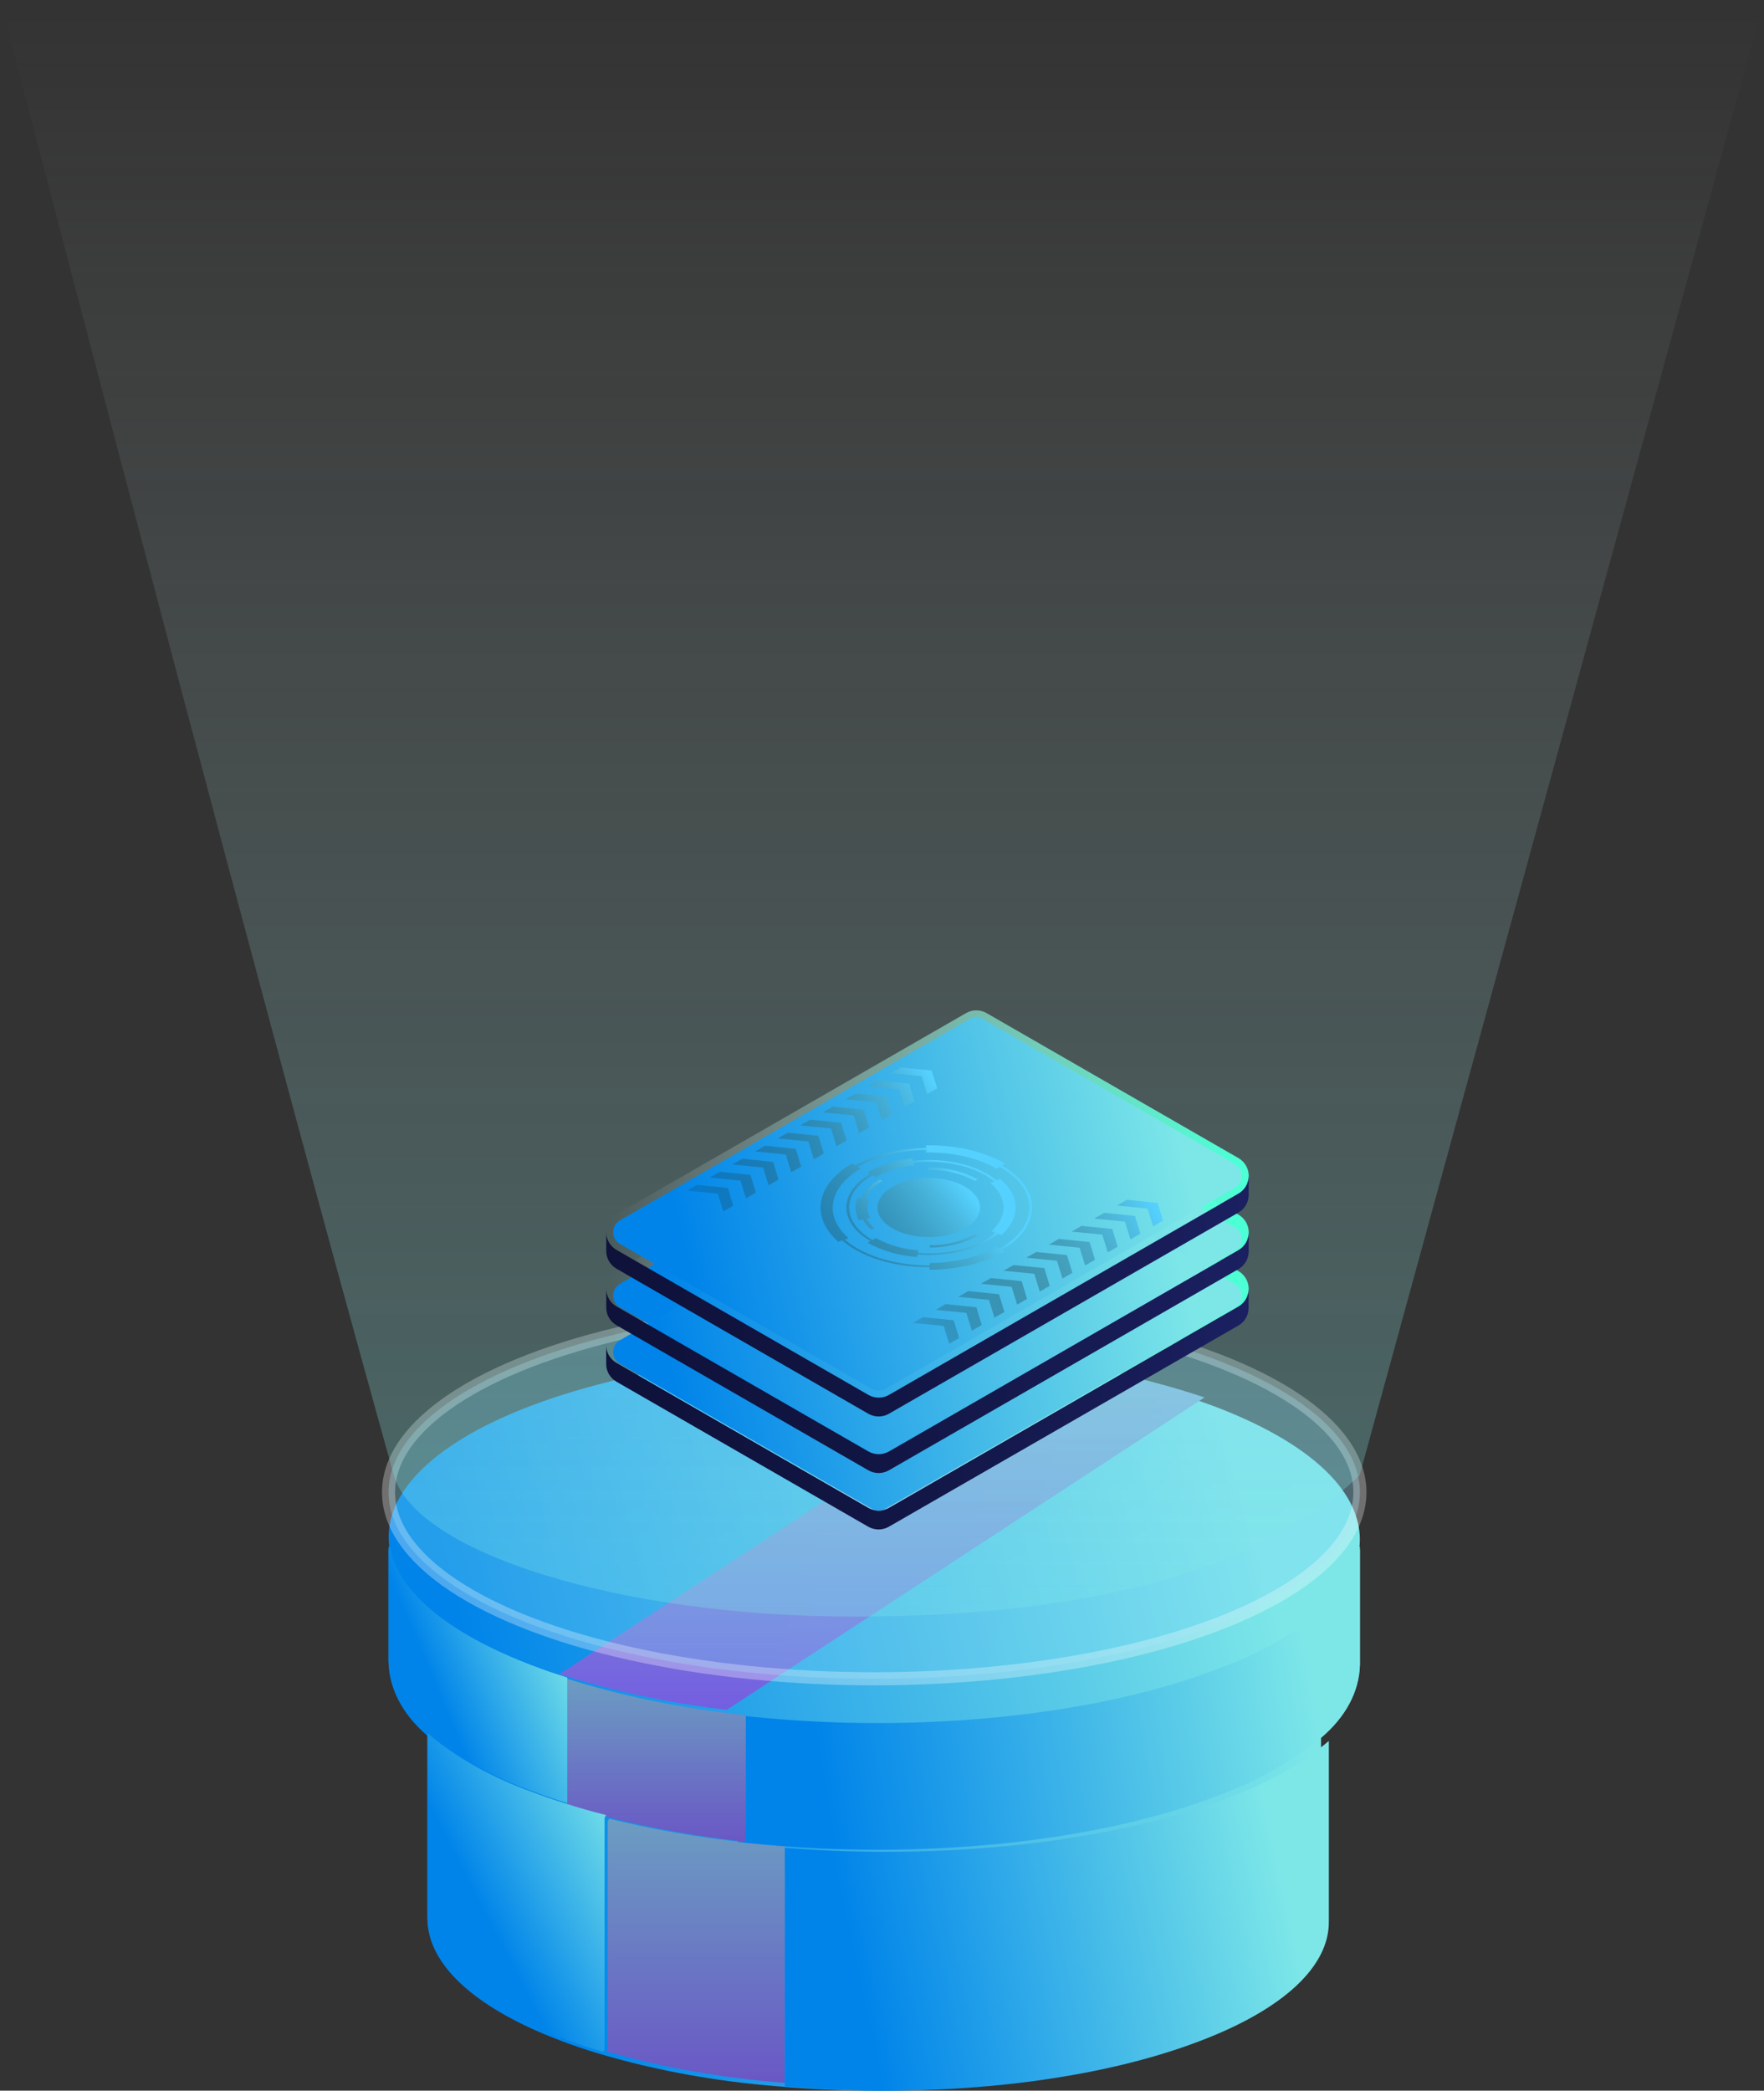 <?xml version="1.0" encoding="UTF-8"?>
<svg width="227px" height="269px" viewBox="0 0 227 269" version="1.1" xmlns="http://www.w3.org/2000/svg" xmlns:xlink="http://www.w3.org/1999/xlink">
    <rect x="0" y="0" width="227" height="269" fill="#333333" stroke="none"/>
    <title>画板备份 5</title>
    <defs>
        <linearGradient x1="2.01%" y1="59.611%" x2="92.567%" y2="41.488%" id="linearGradient-1">
            <stop stop-color="#0084E9" offset="11%"></stop>
            <stop stop-color="#7DE7E8" offset="100%"></stop>
        </linearGradient>
        <linearGradient x1="50%" y1="0%" x2="50%" y2="100%" id="linearGradient-2">
            <stop stop-color="#83B1D3" offset="0%"></stop>
            <stop stop-color="#745EE0" offset="100%"></stop>
        </linearGradient>
        <linearGradient x1="50%" y1="0%" x2="50%" y2="99.101%" id="linearGradient-3">
            <stop stop-color="#6B9DC2" offset="0%"></stop>
            <stop stop-color="#6A58C5" offset="100%"></stop>
        </linearGradient>
        <linearGradient x1="2.01%" y1="56.877%" x2="92.567%" y2="43.91%" id="linearGradient-4">
            <stop stop-color="#0084E9" offset="11%"></stop>
            <stop stop-color="#7DE7E8" offset="100%"></stop>
        </linearGradient>
        <linearGradient x1="31.527%" y1="63.188%" x2="95.315%" y2="24.423%" id="linearGradient-5">
            <stop stop-color="#0084E9" offset="0%"></stop>
            <stop stop-color="#7DE7E8" offset="100%"></stop>
        </linearGradient>
        <linearGradient x1="2.01%" y1="53.955%" x2="92.567%" y2="46.498%" id="linearGradient-6">
            <stop stop-color="#0084E9" offset="11%"></stop>
            <stop stop-color="#7DE7E8" offset="100%"></stop>
        </linearGradient>
        <linearGradient x1="50%" y1="0%" x2="50%" y2="99.101%" id="linearGradient-7">
            <stop stop-color="#6B9DC2" offset="0%"></stop>
            <stop stop-color="#6A58C5" offset="100%"></stop>
        </linearGradient>
        <linearGradient x1="38.033%" y1="63.188%" x2="97.327%" y2="8.382%" id="linearGradient-8">
            <stop stop-color="#0084E9" offset="0%"></stop>
            <stop stop-color="#7DE7E8" offset="100%"></stop>
        </linearGradient>
        <linearGradient x1="-64.155%" y1="36.108%" x2="133.212%" y2="60.119%" id="linearGradient-9">
            <stop stop-color="#69D7E8" offset="0%"></stop>
            <stop stop-color="#93DCFF" offset="100%"></stop>
        </linearGradient>
        <linearGradient x1="50%" y1="0%" x2="50%" y2="100%" id="linearGradient-10">
            <stop stop-color="#F1F1F1" stop-opacity="0" offset="0%"></stop>
            <stop stop-color="#7DE7E8" offset="100%"></stop>
        </linearGradient>
        <linearGradient x1="-2.389%" y1="52.728%" x2="98.611%" y2="47.468%" id="linearGradient-11">
            <stop stop-color="#FFFFFF" stop-opacity="0" offset="3%"></stop>
            <stop stop-color="#4CFFD5" offset="100%"></stop>
        </linearGradient>
        <linearGradient x1="5.918%" y1="52.244%" x2="105.603%" y2="48.382%" id="linearGradient-12">
            <stop stop-color="#0F123B" offset="0%"></stop>
            <stop stop-color="#111542" offset="30%"></stop>
            <stop stop-color="#171C56" offset="75%"></stop>
            <stop stop-color="#1B2062" offset="97%"></stop>
        </linearGradient>
        <linearGradient x1="8.008%" y1="57.383%" x2="92.567%" y2="44.8%" id="linearGradient-13">
            <stop stop-color="#0084E9" offset="0%"></stop>
            <stop stop-color="#7DE7E8" offset="100%"></stop>
        </linearGradient>
        <linearGradient x1="10.229%" y1="56.584%" x2="92.567%" y2="44.8%" id="linearGradient-14">
            <stop stop-color="#0084E9" offset="0%"></stop>
            <stop stop-color="#7DE7E8" offset="100%"></stop>
        </linearGradient>
        <linearGradient x1="69.894%" y1="42.648%" x2="-40.708%" y2="94.554%" id="linearGradient-15">
            <stop stop-color="#55D1FF" offset="0%"></stop>
            <stop stop-color="#4BB8DF" stop-opacity="0.88" offset="11%"></stop>
            <stop stop-color="#235868" stop-opacity="0.41" offset="56%"></stop>
            <stop stop-color="#0B1C1D" stop-opacity="0.12" offset="86%"></stop>
            <stop stop-color="#010400" stop-opacity="0" offset="100%"></stop>
        </linearGradient>
        <linearGradient x1="169.551%" y1="26.804%" x2="-316.376%" y2="134.182%" id="linearGradient-16">
            <stop stop-color="#55D1FF" offset="0%"></stop>
            <stop stop-color="#4BB8DF" stop-opacity="0.88" offset="11%"></stop>
            <stop stop-color="#235868" stop-opacity="0.41" offset="56%"></stop>
            <stop stop-color="#0B1C1D" stop-opacity="0.12" offset="86%"></stop>
            <stop stop-color="#010400" stop-opacity="0" offset="100%"></stop>
        </linearGradient>
        <linearGradient x1="58.462%" y1="50.976%" x2="-413.922%" y2="152.628%" id="linearGradient-17">
            <stop stop-color="#55D1FF" offset="0%"></stop>
            <stop stop-color="#4BB8DF" stop-opacity="0.88" offset="11%"></stop>
            <stop stop-color="#235868" stop-opacity="0.41" offset="56%"></stop>
            <stop stop-color="#0B1C1D" stop-opacity="0.12" offset="86%"></stop>
            <stop stop-color="#010400" stop-opacity="0" offset="100%"></stop>
        </linearGradient>
        <linearGradient x1="118.032%" y1="-28.915%" x2="-133.435%" y2="343.599%" id="linearGradient-18">
            <stop stop-color="#55D1FF" offset="0%"></stop>
            <stop stop-color="#4BB8DF" stop-opacity="0.88" offset="11%"></stop>
            <stop stop-color="#235868" stop-opacity="0.41" offset="56%"></stop>
            <stop stop-color="#0B1C1D" stop-opacity="0.12" offset="86%"></stop>
            <stop stop-color="#010400" stop-opacity="0" offset="100%"></stop>
        </linearGradient>
        <linearGradient x1="72.714%" y1="41.002%" x2="-65.499%" y2="105.163%" id="linearGradient-19">
            <stop stop-color="#55D1FF" offset="0%"></stop>
            <stop stop-color="#4BB8DF" stop-opacity="0.88" offset="11%"></stop>
            <stop stop-color="#235868" stop-opacity="0.41" offset="56%"></stop>
            <stop stop-color="#0B1C1D" stop-opacity="0.12" offset="86%"></stop>
            <stop stop-color="#010400" stop-opacity="0" offset="100%"></stop>
        </linearGradient>
        <linearGradient x1="89.181%" y1="35.307%" x2="-138.9%" y2="140.013%" id="linearGradient-20">
            <stop stop-color="#55D1FF" offset="0%"></stop>
            <stop stop-color="#4BB8DF" stop-opacity="0.88" offset="11%"></stop>
            <stop stop-color="#235868" stop-opacity="0.41" offset="56%"></stop>
            <stop stop-color="#0B1C1D" stop-opacity="0.12" offset="86%"></stop>
            <stop stop-color="#010400" stop-opacity="0" offset="100%"></stop>
        </linearGradient>
        <linearGradient x1="86.999%" y1="37.437%" x2="-521.728%" y2="243.8%" id="linearGradient-21">
            <stop stop-color="#55D1FF" offset="0%"></stop>
            <stop stop-color="#4BB8DF" stop-opacity="0.88" offset="11%"></stop>
            <stop stop-color="#235868" stop-opacity="0.41" offset="56%"></stop>
            <stop stop-color="#0B1C1D" stop-opacity="0.12" offset="86%"></stop>
            <stop stop-color="#010400" stop-opacity="0" offset="100%"></stop>
        </linearGradient>
        <linearGradient x1="135.797%" y1="20.892%" x2="-472.93%" y2="227.255%" id="linearGradient-22">
            <stop stop-color="#55D1FF" offset="0%"></stop>
            <stop stop-color="#4BB8DF" stop-opacity="0.88" offset="11%"></stop>
            <stop stop-color="#235868" stop-opacity="0.41" offset="56%"></stop>
            <stop stop-color="#0B1C1D" stop-opacity="0.12" offset="86%"></stop>
            <stop stop-color="#010400" stop-opacity="0" offset="100%"></stop>
        </linearGradient>
        <linearGradient x1="184.67%" y1="4.316%" x2="-424.51%" y2="211.047%" id="linearGradient-23">
            <stop stop-color="#55D1FF" offset="0%"></stop>
            <stop stop-color="#4BB8DF" stop-opacity="0.88" offset="11%"></stop>
            <stop stop-color="#235868" stop-opacity="0.41" offset="56%"></stop>
            <stop stop-color="#0B1C1D" stop-opacity="0.12" offset="86%"></stop>
            <stop stop-color="#010400" stop-opacity="0" offset="100%"></stop>
        </linearGradient>
        <linearGradient x1="233.512%" y1="-12.26%" x2="-375.758%" y2="194.471%" id="linearGradient-24">
            <stop stop-color="#55D1FF" offset="0%"></stop>
            <stop stop-color="#4BB8DF" stop-opacity="0.88" offset="11%"></stop>
            <stop stop-color="#235868" stop-opacity="0.41" offset="56%"></stop>
            <stop stop-color="#0B1C1D" stop-opacity="0.12" offset="86%"></stop>
            <stop stop-color="#010400" stop-opacity="0" offset="100%"></stop>
        </linearGradient>
        <linearGradient x1="282.353%" y1="-28.886%" x2="-326.916%" y2="177.845%" id="linearGradient-25">
            <stop stop-color="#55D1FF" offset="0%"></stop>
            <stop stop-color="#4BB8DF" stop-opacity="0.88" offset="11%"></stop>
            <stop stop-color="#235868" stop-opacity="0.41" offset="56%"></stop>
            <stop stop-color="#0B1C1D" stop-opacity="0.12" offset="86%"></stop>
            <stop stop-color="#010400" stop-opacity="0" offset="100%"></stop>
        </linearGradient>
        <linearGradient x1="331.105%" y1="-45.41%" x2="-278.075%" y2="161.321%" id="linearGradient-26">
            <stop stop-color="#55D1FF" offset="0%"></stop>
            <stop stop-color="#4BB8DF" stop-opacity="0.88" offset="11%"></stop>
            <stop stop-color="#235868" stop-opacity="0.41" offset="56%"></stop>
            <stop stop-color="#0B1C1D" stop-opacity="0.12" offset="86%"></stop>
            <stop stop-color="#010400" stop-opacity="0" offset="100%"></stop>
        </linearGradient>
        <linearGradient x1="379.947%" y1="-61.986%" x2="-229.323%" y2="144.745%" id="linearGradient-27">
            <stop stop-color="#55D1FF" offset="0%"></stop>
            <stop stop-color="#4BB8DF" stop-opacity="0.88" offset="11%"></stop>
            <stop stop-color="#235868" stop-opacity="0.41" offset="56%"></stop>
            <stop stop-color="#0B1C1D" stop-opacity="0.12" offset="86%"></stop>
            <stop stop-color="#010400" stop-opacity="0" offset="100%"></stop>
        </linearGradient>
        <linearGradient x1="428.788%" y1="-78.561%" x2="-180.481%" y2="128.17%" id="linearGradient-28">
            <stop stop-color="#55D1FF" offset="0%"></stop>
            <stop stop-color="#4BB8DF" stop-opacity="0.88" offset="11%"></stop>
            <stop stop-color="#235868" stop-opacity="0.41" offset="56%"></stop>
            <stop stop-color="#0B1C1D" stop-opacity="0.12" offset="86%"></stop>
            <stop stop-color="#010400" stop-opacity="0" offset="100%"></stop>
        </linearGradient>
        <linearGradient x1="477.54%" y1="-95.085%" x2="-131.64%" y2="111.646%" id="linearGradient-29">
            <stop stop-color="#55D1FF" offset="0%"></stop>
            <stop stop-color="#4BB8DF" stop-opacity="0.88" offset="11%"></stop>
            <stop stop-color="#235868" stop-opacity="0.41" offset="56%"></stop>
            <stop stop-color="#0B1C1D" stop-opacity="0.12" offset="86%"></stop>
            <stop stop-color="#010400" stop-opacity="0" offset="100%"></stop>
        </linearGradient>
        <linearGradient x1="526.381%" y1="-111.66%" x2="-82.888%" y2="95.071%" id="linearGradient-30">
            <stop stop-color="#55D1FF" offset="0%"></stop>
            <stop stop-color="#4BB8DF" stop-opacity="0.88" offset="11%"></stop>
            <stop stop-color="#235868" stop-opacity="0.41" offset="56%"></stop>
            <stop stop-color="#0B1C1D" stop-opacity="0.12" offset="86%"></stop>
            <stop stop-color="#010400" stop-opacity="0" offset="100%"></stop>
        </linearGradient>
    </defs>
    <g id="页面-1" stroke="none" stroke-width="1" fill="none" fill-rule="evenodd">
        <g id="画板备份" transform="translate(-1354, -838)">
            <g id="编组-15" transform="translate(1354, 838)">
                <path d="M174.901,199.369 C175.826,192.8 169.701,186.101 156.551,181.056 C155.801,180.777 155.051,180.499 154.276,180.237 C147.65,177.985 140.571,176.358 133.251,175.404 C111.2,172.39 85.7,174.225 68.15,180.941 C55,185.986 49,192.735 50.15,199.353 L50,199.369 L50,213.932 C50.092,217.335 51.845,220.63 55,223.334 L55,246.84 C55,252.508 60.65,258.176 71.975,262.5 C73.697,263.166 75.475,263.767 77.3,264.302 C84.508,266.417 92.16,267.809 100,268.43 C118.6,270.085 138.875,268.135 153.3,262.599 C164.45,258.34 170,252.737 170,247.135 L170,223.613 C173.171,220.933 174.926,217.65 175,214.259 L175,199.369 L174.901,199.369 L174.901,199.369 Z" id="Shape备份-69" fill="url(#linearGradient-1)" fill-rule="nonzero"></path>
                <path d="M155,179.806 L93.513,220 C86.23,219.148 79.162,217.658 72.505,215.568 C72.325,215.531 72.155,215.476 72,215.405 L133.79,175 C141.175,175.949 148.316,177.567 155,179.806 Z" id="Shape备份-68" fill="url(#linearGradient-2)" fill-rule="nonzero"></path>
                <path d="M101,237.561 L101,268 C93.056,267.389 85.303,266.02 78,263.939 L78.203,263.665 L78.203,234.322 L78.405,234 C84.065,235.412 89.939,236.449 95.934,237.094 C97.606,237.287 99.303,237.432 101,237.561 Z" id="Shape备份-67" fill="url(#linearGradient-3)" fill-rule="nonzero"></path>
                <path d="M171,224 L171,247.322 C171,252.876 165.45,258.431 154.3,262.653 C139.875,268.143 119.6,270.075 101,268.435 L101,237.756 C120.925,239.348 142.45,237.236 157.85,231.39 C162.97,229.541 167.447,227.026 171,224 Z" id="Shape备份-66" fill="url(#linearGradient-4)" fill-rule="nonzero"></path>
                <path d="M73,215.836 L73,232 C71.569,231.558 70.189,231.099 68.86,230.592 C63.498,228.696 58.814,226.102 55.111,222.976 C51.885,220.273 50.094,216.978 50,213.576 L50,199.016 L50.153,199 C51.124,204.617 57.386,210.12 68.86,214.427 C70.036,214.869 71.237,215.295 72.489,215.672 C72.646,215.743 72.818,215.798 73,215.836 Z" id="Shape备份-65" fill="url(#linearGradient-5)" fill-rule="nonzero"></path>
                <path d="M175,199 L175,214.031 C174.926,217.453 173.171,220.767 170,223.473 C166.447,226.553 161.97,229.115 156.85,230.996 C141.45,236.949 119.925,239.098 100,237.478 C98.325,237.346 96.65,237.197 95,236.998 L95,220.761 L95.025,220.694 C116.3,223.142 140.15,221.124 156.85,214.676 C162.707,212.571 167.681,209.537 171.325,205.846 L171.325,205.829 C173.32,203.773 174.545,201.432 174.9,199 L175,199 L175,199 Z" id="Shape备份-64" fill="url(#linearGradient-6)" fill-rule="nonzero"></path>
                <path d="M96,220.709 L95.975,220.775 L95.975,237 C89.933,236.338 84.014,235.275 78.31,233.828 C76.472,233.365 74.71,232.869 73,232.308 L73,216 C79.738,218.119 86.893,219.631 94.264,220.494 C94.851,220.577 95.438,220.643 96,220.709 Z" id="Shape备份-63" fill="url(#linearGradient-7)" fill-rule="nonzero"></path>
                <path d="M78,233.541 L77.797,233.869 L77.797,263.721 L77.595,264 C75.746,263.465 73.944,262.863 72.199,262.197 C60.725,257.869 55,252.197 55,246.525 L55,223 C58.67,226.129 63.313,228.726 68.628,230.623 C69.945,231.131 71.313,231.59 72.731,232.033 C74.429,232.59 76.176,233.082 78,233.541 Z" id="Shape备份-62" fill="url(#linearGradient-8)" fill-rule="nonzero"></path>
                <line x1="71.883" y1="215.907" x2="71.858" y2="215.923" id="Shape备份-61" fill="#C03A2B" fill-rule="nonzero"></line>
                <ellipse id="椭圆形备份-21" stroke="#FFFFFF" stroke-width="1.686" fill="url(#linearGradient-9)" opacity="0.3" cx="112.5" cy="192" rx="62.5" ry="24"></ellipse>
                <path d="M0,0 L227,0 L174.967,189.807 C162.29,201.936 140.579,208 109.833,208 C79.813,208 53.468,199.773 50.683,189.807 C38.787,147.226 21.892,83.957 0,0 Z" id="路径-2备份-7" fill="url(#linearGradient-10)" opacity="0.3"></path>
                <g id="编组-18" transform="translate(78, 130)">
                    <path d="M1.328,45.362 L33.731,64.012 C34.552,64.484 35.563,64.484 36.384,64.012 L81.359,38.124 C82.181,37.651 82.687,36.778 82.687,35.832 C82.687,34.886 82.181,34.012 81.359,33.54 L48.956,14.89 C48.135,14.417 47.123,14.417 46.302,14.89 L1.328,40.774 C0.506,41.247 0,42.121 0,43.068 C0,44.014 0.506,44.888 1.328,45.362 Z" id="路径备份-10" fill="url(#linearGradient-11)" fill-rule="nonzero" style="mix-blend-mode: screen;"></path>
                    <path d="M35.06,63.475 C34.749,63.475 34.444,63.394 34.175,63.241 L1.781,44.591 C1.235,44.276 0.899,43.696 0.899,43.068 C0.899,42.44 1.235,41.859 1.781,41.545 L46.747,15.657 C47.293,15.344 47.965,15.344 48.512,15.657 L80.915,34.307 C81.46,34.623 81.795,35.203 81.795,35.832 C81.795,36.46 81.46,37.041 80.915,37.357 L35.94,63.241 C35.672,63.394 35.369,63.475 35.06,63.475 Z" id="路径备份-9"></path>
                    <path d="M81.359,38.124 L36.393,64.012 C35.572,64.484 34.56,64.484 33.739,64.012 L1.336,45.362 C0.51,44.891 0.002,44.014 0.007,43.065 L0.007,45.489 C0.003,46.436 0.511,47.312 1.336,47.781 L33.731,66.436 C34.552,66.908 35.563,66.908 36.384,66.436 L81.359,40.552 C82.146,40.102 82.645,39.279 82.679,38.375 L82.679,38.375 L82.679,35.93 C82.653,36.841 82.153,37.672 81.359,38.124 Z" id="形状备份-2" fill="url(#linearGradient-12)" fill-rule="nonzero"></path>
                    <path d="M1.336,30.826 L33.739,49.476 C34.56,49.949 35.571,49.949 36.392,49.476 L81.367,23.588 C82.189,23.116 82.695,22.242 82.695,21.297 C82.695,20.351 82.189,19.477 81.367,19.005 L48.964,0.354 C48.143,-0.118 47.131,-0.118 46.31,0.354 L1.336,26.238 C0.514,26.712 0.008,27.586 0.008,28.532 C0.008,29.478 0.514,30.353 1.336,30.826 Z" id="路径" fill="url(#linearGradient-11)" fill-rule="nonzero" style="mix-blend-mode: screen;"></path>
                    <path d="M1.336,38.101 L33.739,56.752 C34.56,57.224 35.571,57.224 36.392,56.752 L81.367,30.864 C82.189,30.391 82.695,29.518 82.695,28.572 C82.695,27.626 82.189,26.752 81.367,26.28 L48.964,7.63 C48.143,7.157 47.131,7.157 46.31,7.63 L1.336,33.513 C0.514,33.987 0.008,34.861 0.008,35.807 C0.008,36.754 0.514,37.628 1.336,38.101 Z" id="路径备份-7" fill="url(#linearGradient-11)" fill-rule="nonzero" style="mix-blend-mode: screen;"></path>
                    <path d="M35.068,57.106 C34.757,57.106 34.452,57.026 34.183,56.872 L1.789,38.222 C1.243,37.907 0.907,37.327 0.907,36.699 C0.907,36.071 1.243,35.49 1.789,35.176 L46.755,9.288 C47.301,8.975 47.973,8.975 48.519,9.288 L80.922,27.938 C81.468,28.254 81.803,28.835 81.803,29.463 C81.803,30.091 81.468,30.672 80.922,30.988 L35.948,56.872 C35.68,57.025 35.377,57.106 35.068,57.106 Z" id="路径备份-8" fill="url(#linearGradient-13)" fill-rule="nonzero"></path>
                    <path d="M35.068,64.366 C34.757,64.366 34.452,64.286 34.183,64.132 L1.789,45.482 C1.243,45.167 0.907,44.587 0.907,43.959 C0.907,43.331 1.243,42.75 1.789,42.436 L46.755,16.548 C47.301,16.235 47.973,16.235 48.519,16.548 L80.922,35.198 C81.468,35.514 81.803,36.095 81.803,36.723 C81.803,37.352 81.468,37.933 80.922,38.248 L35.948,64.132 C35.68,64.285 35.377,64.366 35.068,64.366 Z" id="路径备份-11" fill="url(#linearGradient-13)" fill-rule="nonzero"></path>
                    <path d="M81.367,23.588 L36.401,49.476 C35.58,49.949 34.568,49.949 33.747,49.476 L1.344,30.826 C0.518,30.356 0.01,29.478 0.015,28.53 L0.015,30.954 C0.011,31.901 0.519,32.777 1.344,33.246 L33.739,51.9 C34.56,52.373 35.571,52.373 36.392,51.9 L81.367,26.017 C82.154,25.566 82.653,24.744 82.687,23.84 L82.687,23.84 L82.687,21.395 C82.661,22.305 82.161,23.137 81.367,23.588 Z" id="形状" fill="url(#linearGradient-12)" fill-rule="nonzero"></path>
                    <path d="M81.367,30.864 L36.401,56.752 C35.58,57.224 34.568,57.224 33.747,56.752 L1.344,38.101 C0.518,37.631 0.01,36.754 0.015,35.805 L0.015,38.229 C0.011,39.176 0.519,40.052 1.344,40.521 L33.739,59.176 C34.56,59.648 35.571,59.648 36.392,59.176 L81.367,33.292 C82.154,32.842 82.653,32.019 82.687,31.115 L82.687,31.115 L82.687,28.67 C82.661,29.581 82.161,30.412 81.367,30.864 Z" id="形状备份" fill="url(#linearGradient-12)" fill-rule="nonzero"></path>
                    <path d="M35.068,48.94 C34.757,48.94 34.452,48.859 34.183,48.705 L1.789,30.055 C1.243,29.741 0.907,29.16 0.907,28.532 C0.907,27.904 1.243,27.324 1.789,27.009 L46.755,1.121 C47.301,0.809 47.973,0.809 48.519,1.121 L80.922,19.771 C81.468,20.087 81.803,20.668 81.803,21.297 C81.803,21.925 81.468,22.506 80.922,22.822 L35.948,48.705 C35.68,48.859 35.377,48.94 35.068,48.94 Z" id="路径" fill="url(#linearGradient-14)" fill-rule="nonzero"></path>
                    <g id="编组" style="mix-blend-mode: color-dodge;" transform="translate(27.566, 17.267)" fill-rule="nonzero">
                        <path d="M13.603,0.099 L13.603,0.441 C10.302,0.488 7.03,1.231 4.504,2.678 L4.092,2.445 C-0.557,5.119 -1.307,9.357 2.311,12.51 L2.797,12.324 C3.325,12.781 3.896,13.185 4.504,13.529 C7.134,15.046 10.605,15.793 14.063,15.771 L14.063,16.108 C17.728,16.087 21.169,15.244 23.76,13.763 L23.353,13.529 C28.552,10.536 28.552,5.672 23.353,2.678 L23.76,2.445 C21.074,0.864 17.455,0.043 13.603,0.099 Z M23.114,13.391 L22.703,13.154 C20.402,14.48 17.338,15.218 14.084,15.24 L14.084,15.551 C10.726,15.551 7.359,14.843 4.803,13.391 C4.212,13.057 3.656,12.665 3.143,12.221 L3.624,12.039 C0.409,9.231 1.072,5.469 5.21,3.089 L4.803,2.851 C7.242,1.447 10.436,0.726 13.625,0.691 L13.625,1.019 C17.048,0.968 20.268,1.706 22.685,3.102 L23.097,2.864 C28.162,5.741 28.162,10.467 23.114,13.391 Z" id="形状" fill="url(#linearGradient-15)"></path>
                        <path d="M14.08,13.24 C16.237,13.268 18.365,12.751 20.268,11.737 L19.908,11.525 C18.115,12.487 16.107,12.98 14.071,12.959 L14.08,13.24 Z" id="路径" fill="url(#linearGradient-16)"></path>
                        <path d="M20.272,4.471 C18.313,3.43 16.117,2.912 13.898,2.968 L13.898,3.266 C15.991,3.211 18.062,3.699 19.908,4.683 L20.272,4.471 Z" id="路径" fill="url(#linearGradient-17)"></path>
                        <path d="M6.281,7.045 L5.531,6.942 L5.778,6.976 C6.251,5.988 7.037,5.183 8.014,4.683 L7.65,4.471 C6.62,5.008 5.794,5.864 5.297,6.912 L4.799,6.847 C4.404,7.776 4.463,8.835 4.959,9.715 L5.696,9.581 L5.449,9.624 C5.726,10.117 6.09,10.556 6.523,10.92 L6.956,10.76 C6.549,10.412 6.207,9.994 5.947,9.525 L6.437,9.439 C6.018,8.707 5.96,7.825 6.281,7.045 Z" id="路径" fill="url(#linearGradient-18)"></path>
                        <path d="M21.481,3.775 C18.881,2.281 15.285,1.724 11.948,2.095 L11.844,1.788 C9.82,1.979 7.855,2.58 6.073,3.555 L6.454,3.775 C2.307,6.16 2.307,10.048 6.454,12.415 L6.073,12.635 C8.032,13.703 10.204,14.327 12.433,14.462 L12.511,14.143 C15.701,14.398 19.05,13.827 21.498,12.415 C21.984,12.141 22.441,11.82 22.863,11.456 L23.296,11.629 C25.797,9.469 25.732,6.553 23.14,4.41 L22.685,4.596 C22.309,4.287 21.906,4.013 21.481,3.775 Z M21.208,12.277 C18.851,13.633 15.618,14.186 12.542,13.94 L12.624,13.599 C10.702,13.483 8.829,12.947 7.138,12.026 L6.705,12.277 C2.706,9.974 2.706,6.229 6.705,3.931 L7.138,4.182 C8.676,3.342 10.368,2.823 12.113,2.657 L11.996,2.311 C15.233,1.953 18.708,2.492 21.204,3.931 C21.616,4.165 22.006,4.435 22.369,4.739 L21.871,4.937 C24.107,6.782 24.159,9.279 22.005,11.158 L22.516,11.352 C22.111,11.702 21.673,12.011 21.208,12.277 Z" id="形状" fill="url(#linearGradient-19)"></path>
                        <path d="M18.625,5.421 C16.047,3.935 11.87,3.935 9.296,5.421 C6.723,6.907 6.697,9.309 9.296,10.791 C11.896,12.272 16.047,12.272 18.625,10.791 C21.204,9.309 21.199,6.912 18.625,5.421 Z" id="路径" fill="url(#linearGradient-20)"></path>
                    </g>
                    <g id="编组" style="mix-blend-mode: color-dodge;" transform="translate(10.318, 7.275)" fill-rule="nonzero">
                        <polygon id="路径" fill="url(#linearGradient-21)" points="30.999 3.49 32.28 2.751 31.581 0.472 27.618 0.071 26.337 0.81 30.29 1.2"></polygon>
                        <polygon id="路径" fill="url(#linearGradient-22)" points="28.083 5.167 29.364 4.434 28.665 2.15 24.702 1.749 23.421 2.487 27.374 2.878"></polygon>
                        <polygon id="路径" fill="url(#linearGradient-23)" points="25.168 6.845 26.443 6.112 25.75 3.827 21.786 3.427 20.505 4.165 24.458 4.555"></polygon>
                        <polygon id="路径" fill="url(#linearGradient-24)" points="22.252 8.523 23.527 7.789 22.834 5.505 18.87 5.104 17.59 5.843 21.543 6.238"></polygon>
                        <polygon id="路径" fill="url(#linearGradient-25)" points="19.336 10.206 20.611 9.467 19.918 7.183 15.955 6.787 14.674 7.52 18.627 7.916"></polygon>
                        <polygon id="路径" fill="url(#linearGradient-26)" points="16.42 11.883 17.696 11.145 17.002 8.86 13.039 8.465 11.758 9.198 15.711 9.594"></polygon>
                        <polygon id="路径" fill="url(#linearGradient-27)" points="13.505 13.561 14.78 12.822 14.087 10.543 10.123 10.142 8.842 10.875 12.795 11.271"></polygon>
                        <polygon id="路径" fill="url(#linearGradient-28)" points="10.583 15.238 11.864 14.5 11.171 12.221 7.207 11.82 5.927 12.558 9.88 12.949"></polygon>
                        <polygon id="路径" fill="url(#linearGradient-29)" points="7.673 16.916 8.948 16.183 8.255 13.898 4.292 13.497 3.011 14.236 6.964 14.626"></polygon>
                        <polygon id="路径" fill="url(#linearGradient-30)" points="4.752 18.594 6.033 17.86 5.339 15.576 1.371 15.175 0.095 15.914 4.048 16.304"></polygon>
                    </g>
                    <g id="编组备份" style="mix-blend-mode: color-dodge;" transform="translate(39.388, 24.302)" fill-rule="nonzero">
                        <polygon id="路径" fill="url(#linearGradient-21)" points="30.999 3.49 32.28 2.751 31.581 0.472 27.618 0.071 26.337 0.81 30.29 1.2"></polygon>
                        <polygon id="路径" fill="url(#linearGradient-22)" points="28.083 5.167 29.364 4.434 28.665 2.15 24.702 1.749 23.421 2.487 27.374 2.878"></polygon>
                        <polygon id="路径" fill="url(#linearGradient-23)" points="25.168 6.845 26.443 6.112 25.75 3.827 21.786 3.427 20.505 4.165 24.458 4.555"></polygon>
                        <polygon id="路径" fill="url(#linearGradient-24)" points="22.252 8.523 23.527 7.789 22.834 5.505 18.87 5.104 17.59 5.843 21.543 6.238"></polygon>
                        <polygon id="路径" fill="url(#linearGradient-25)" points="19.336 10.206 20.611 9.467 19.918 7.183 15.955 6.787 14.674 7.52 18.627 7.916"></polygon>
                        <polygon id="路径" fill="url(#linearGradient-26)" points="16.42 11.883 17.696 11.145 17.002 8.86 13.039 8.465 11.758 9.198 15.711 9.594"></polygon>
                        <polygon id="路径" fill="url(#linearGradient-27)" points="13.505 13.561 14.78 12.822 14.087 10.543 10.123 10.142 8.842 10.875 12.795 11.271"></polygon>
                        <polygon id="路径" fill="url(#linearGradient-28)" points="10.583 15.238 11.864 14.5 11.171 12.221 7.207 11.82 5.927 12.558 9.88 12.949"></polygon>
                        <polygon id="路径" fill="url(#linearGradient-29)" points="7.673 16.916 8.948 16.183 8.255 13.898 4.292 13.497 3.011 14.236 6.964 14.626"></polygon>
                        <polygon id="路径" fill="url(#linearGradient-30)" points="4.752 18.594 6.033 17.86 5.339 15.576 1.371 15.175 0.095 15.914 4.048 16.304"></polygon>
                    </g>
                </g>
            </g>
        </g>
    </g>
</svg>
